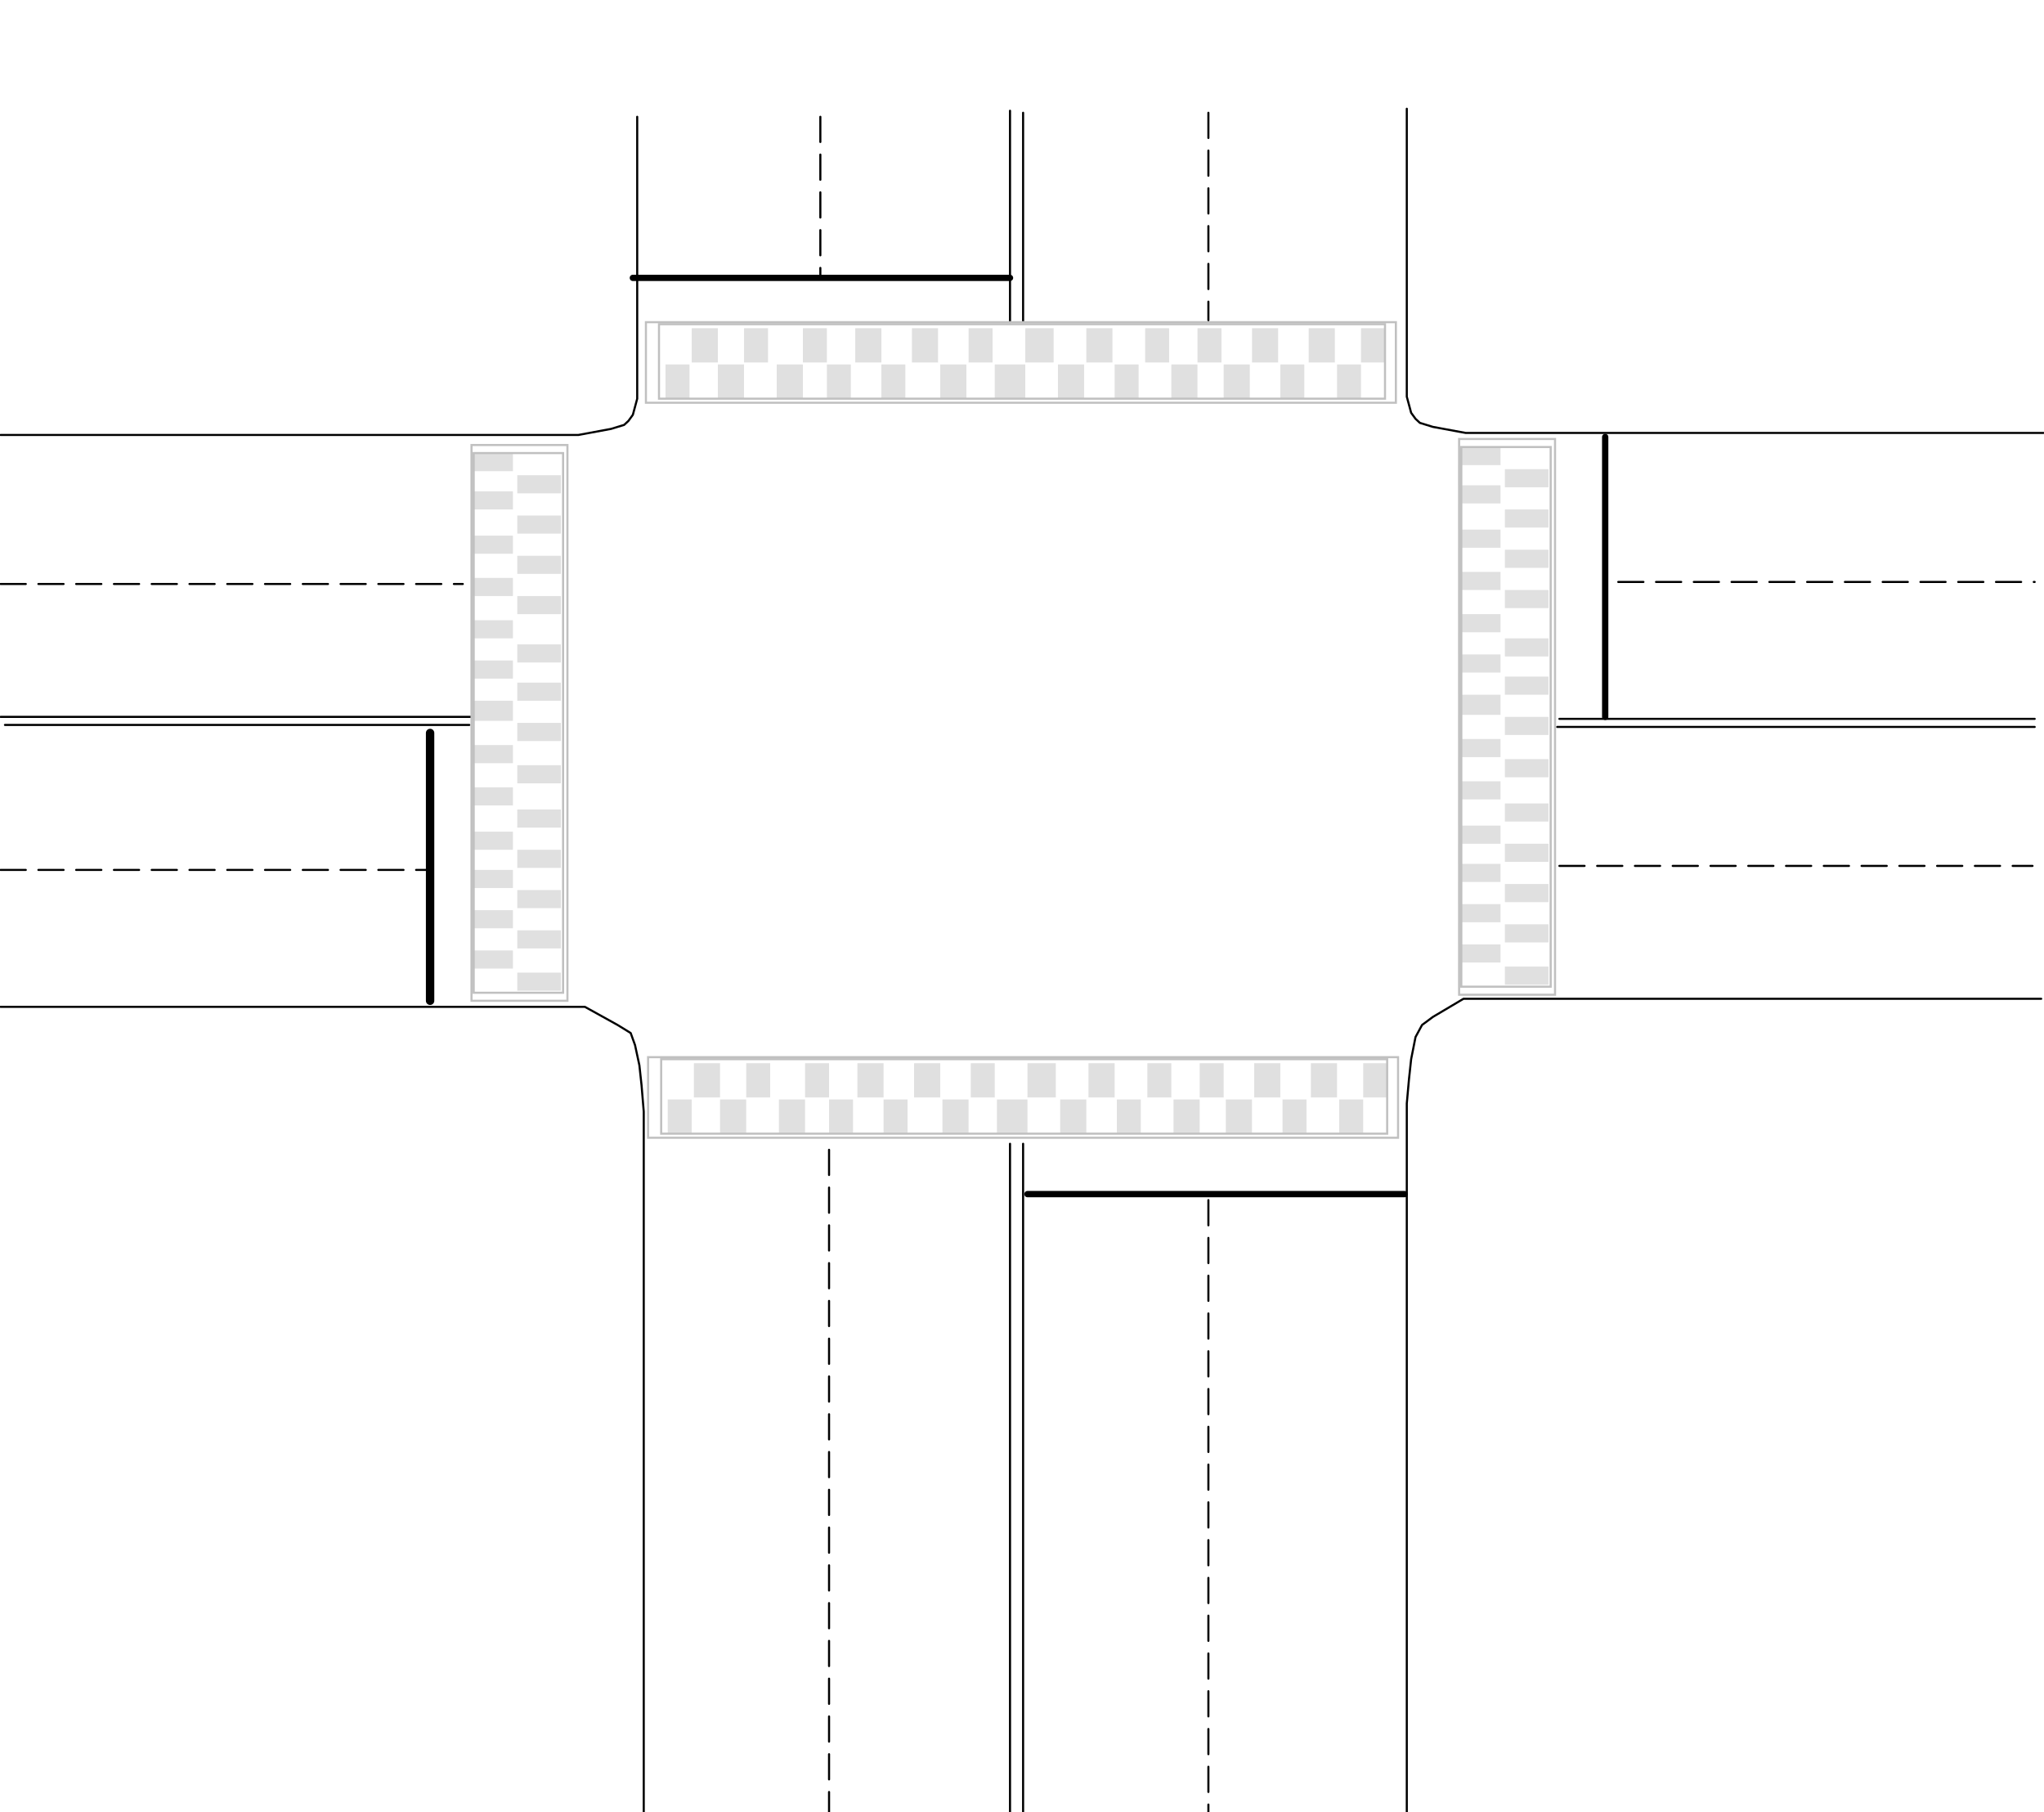 <?xml version="1.0" encoding="UTF-8"?>
<svg xmlns="http://www.w3.org/2000/svg" xmlns:xlink="http://www.w3.org/1999/xlink" width="573pt" height="508pt" viewBox="0 0 573 508" version="1.1">
<g id="surface1">
<path style="fill:none;stroke-width:5.883;stroke-linecap:round;stroke-linejoin:round;stroke:rgb(0%,0%,0%);stroke-opacity:1;stroke-miterlimit:10;" d="M 2831.406 4769.609 L 2831.406 4176.914 M 2868.086 4763.906 L 2868.086 4176.914 " transform="matrix(0.1,0,0,-0.1,0,508)"/>
<path style=" stroke:none;fill-rule:evenodd;fill:rgb(87.889%,87.889%,87.889%);fill-opacity:1;" d="M 409.039 130.379 L 420.648 130.379 L 420.648 125.301 L 409.039 125.301 Z M 409.039 130.379 "/>
<path style=" stroke:none;fill-rule:evenodd;fill:rgb(87.889%,87.889%,87.889%);fill-opacity:1;" d="M 421.871 136.59 L 434.09 136.59 L 434.09 131.512 L 421.871 131.512 Z M 421.871 136.59 "/>
<path style=" stroke:none;fill-rule:evenodd;fill:rgb(87.889%,87.889%,87.889%);fill-opacity:1;" d="M 409.039 141.109 L 420.648 141.109 L 420.648 136.031 L 409.039 136.031 Z M 409.039 141.109 "/>
<path style=" stroke:none;fill-rule:evenodd;fill:rgb(87.889%,87.889%,87.889%);fill-opacity:1;" d="M 421.871 147.879 L 434.09 147.879 L 434.09 142.801 L 421.871 142.801 Z M 421.871 147.879 "/>
<path style=" stroke:none;fill-rule:evenodd;fill:rgb(87.889%,87.889%,87.889%);fill-opacity:1;" d="M 409.039 153.531 L 420.648 153.531 L 420.648 148.449 L 409.039 148.449 Z M 409.039 153.531 "/>
<path style=" stroke:none;fill-rule:evenodd;fill:rgb(87.889%,87.889%,87.889%);fill-opacity:1;" d="M 421.871 159.172 L 434.09 159.172 L 434.09 154.09 L 421.871 154.09 Z M 421.871 159.172 "/>
<path style=" stroke:none;fill-rule:evenodd;fill:rgb(87.889%,87.889%,87.889%);fill-opacity:1;" d="M 409.039 165.379 L 420.648 165.379 L 420.648 160.301 L 409.039 160.301 Z M 409.039 165.379 "/>
<path style=" stroke:none;fill-rule:evenodd;fill:rgb(87.889%,87.889%,87.889%);fill-opacity:1;" d="M 421.871 170.461 L 434.09 170.461 L 434.09 165.379 L 421.871 165.379 Z M 421.871 170.461 "/>
<path style=" stroke:none;fill-rule:evenodd;fill:rgb(87.889%,87.889%,87.889%);fill-opacity:1;" d="M 409.039 177.23 L 420.648 177.23 L 420.648 172.148 L 409.039 172.148 Z M 409.039 177.23 "/>
<path style=" stroke:none;fill-rule:evenodd;fill:rgb(87.889%,87.889%,87.889%);fill-opacity:1;" d="M 421.871 184.012 L 434.09 184.012 L 434.09 178.93 L 421.871 178.93 Z M 421.871 184.012 "/>
<path style=" stroke:none;fill-rule:evenodd;fill:rgb(87.889%,87.889%,87.889%);fill-opacity:1;" d="M 409.039 188.52 L 420.648 188.52 L 420.648 183.441 L 409.039 183.441 Z M 409.039 188.52 "/>
<path style=" stroke:none;fill-rule:evenodd;fill:rgb(87.889%,87.889%,87.889%);fill-opacity:1;" d="M 421.871 194.73 L 434.09 194.73 L 434.09 189.648 L 421.871 189.648 Z M 421.871 194.73 "/>
<path style=" stroke:none;fill-rule:evenodd;fill:rgb(87.889%,87.889%,87.889%);fill-opacity:1;" d="M 409.039 200.371 L 420.648 200.371 L 420.648 194.73 L 409.039 194.73 Z M 409.039 200.371 "/>
<path style=" stroke:none;fill-rule:evenodd;fill:rgb(87.889%,87.889%,87.889%);fill-opacity:1;" d="M 421.871 206.02 L 434.09 206.02 L 434.09 200.941 L 421.871 200.941 Z M 421.871 206.02 "/>
<path style=" stroke:none;fill-rule:evenodd;fill:rgb(87.889%,87.889%,87.889%);fill-opacity:1;" d="M 409.039 212.23 L 420.648 212.23 L 420.648 207.148 L 409.039 207.148 Z M 409.039 212.23 "/>
<path style=" stroke:none;fill-rule:evenodd;fill:rgb(87.889%,87.889%,87.889%);fill-opacity:1;" d="M 421.871 217.871 L 434.09 217.871 L 434.09 212.789 L 421.871 212.789 Z M 421.871 217.871 "/>
<path style=" stroke:none;fill-rule:evenodd;fill:rgb(87.889%,87.889%,87.889%);fill-opacity:1;" d="M 409.039 224.078 L 420.648 224.078 L 420.648 219 L 409.039 219 Z M 409.039 224.078 "/>
<path style=" stroke:none;fill-rule:evenodd;fill:rgb(87.889%,87.889%,87.889%);fill-opacity:1;" d="M 421.871 230.289 L 434.09 230.289 L 434.09 225.211 L 421.871 225.211 Z M 421.871 230.289 "/>
<path style=" stroke:none;fill-rule:evenodd;fill:rgb(87.889%,87.889%,87.889%);fill-opacity:1;" d="M 409.039 236.5 L 420.648 236.5 L 420.648 231.418 L 409.039 231.418 Z M 409.039 236.5 "/>
<path style=" stroke:none;fill-rule:evenodd;fill:rgb(87.889%,87.889%,87.889%);fill-opacity:1;" d="M 421.871 241.578 L 434.09 241.578 L 434.09 236.5 L 421.871 236.5 Z M 421.871 241.578 "/>
<path style=" stroke:none;fill-rule:evenodd;fill:rgb(87.889%,87.889%,87.889%);fill-opacity:1;" d="M 409.039 247.219 L 420.648 247.219 L 420.648 242.141 L 409.039 242.141 Z M 409.039 247.219 "/>
<path style=" stroke:none;fill-rule:evenodd;fill:rgb(87.889%,87.889%,87.889%);fill-opacity:1;" d="M 421.871 252.871 L 434.09 252.871 L 434.09 247.789 L 421.871 247.789 Z M 421.871 252.871 "/>
<path style=" stroke:none;fill-rule:evenodd;fill:rgb(87.889%,87.889%,87.889%);fill-opacity:1;" d="M 409.039 258.512 L 420.648 258.512 L 420.648 253.43 L 409.039 253.43 Z M 409.039 258.512 "/>
<path style=" stroke:none;fill-rule:evenodd;fill:rgb(87.889%,87.889%,87.889%);fill-opacity:1;" d="M 421.871 264.16 L 434.09 264.16 L 434.09 259.078 L 421.871 259.078 Z M 421.871 264.16 "/>
<path style=" stroke:none;fill-rule:evenodd;fill:rgb(87.889%,87.889%,87.889%);fill-opacity:1;" d="M 409.039 269.801 L 420.648 269.801 L 420.648 264.719 L 409.039 264.719 Z M 409.039 269.801 "/>
<path style=" stroke:none;fill-rule:evenodd;fill:rgb(87.889%,87.889%,87.889%);fill-opacity:1;" d="M 421.871 276.012 L 434.09 276.012 L 434.09 270.93 L 421.871 270.93 Z M 421.871 276.012 "/>
<path style="fill:none;stroke-width:5.883;stroke-linecap:butt;stroke-linejoin:miter;stroke:rgb(75.389%,75.389%,75.389%);stroke-opacity:1;stroke-miterlimit:10;" d="M 4090.391 2291.719 L 4359.297 2291.719 L 4359.297 3849.492 L 4090.391 3849.492 Z M 4090.391 2291.719 " transform="matrix(0.1,0,0,-0.1,0,508)"/>
<path style="fill:none;stroke-width:5.883;stroke-linecap:butt;stroke-linejoin:miter;stroke:rgb(75.389%,75.389%,75.389%);stroke-opacity:1;stroke-miterlimit:10;" d="M 4096.484 2314.297 L 4347.109 2314.297 L 4347.109 3826.992 L 4096.484 3826.992 Z M 4096.484 2314.297 " transform="matrix(0.1,0,0,-0.1,0,508)"/>
<path style=" stroke:none;fill-rule:evenodd;fill:rgb(87.889%,87.889%,87.889%);fill-opacity:1;" d="M 187.191 317.781 L 193.91 317.781 L 193.91 308.18 L 187.191 308.18 Z M 187.191 317.781 "/>
<path style=" stroke:none;fill-rule:evenodd;fill:rgb(87.889%,87.889%,87.889%);fill-opacity:1;" d="M 194.52 307.621 L 201.852 307.621 L 201.852 298.02 L 194.52 298.02 Z M 194.52 307.621 "/>
<path style=" stroke:none;fill-rule:evenodd;fill:rgb(87.889%,87.889%,87.889%);fill-opacity:1;" d="M 201.852 317.781 L 209.18 317.781 L 209.18 308.18 L 201.852 308.18 Z M 201.852 317.781 "/>
<path style=" stroke:none;fill-rule:evenodd;fill:rgb(87.889%,87.889%,87.889%);fill-opacity:1;" d="M 209.191 307.621 L 215.91 307.621 L 215.91 298.02 L 209.191 298.02 Z M 209.191 307.621 "/>
<path style=" stroke:none;fill-rule:evenodd;fill:rgb(87.889%,87.889%,87.889%);fill-opacity:1;" d="M 218.352 317.781 L 225.68 317.781 L 225.68 308.18 L 218.352 308.18 Z M 218.352 317.781 "/>
<path style=" stroke:none;fill-rule:evenodd;fill:rgb(87.889%,87.889%,87.889%);fill-opacity:1;" d="M 225.691 307.621 L 232.41 307.621 L 232.41 298.02 L 225.691 298.02 Z M 225.691 307.621 "/>
<path style=" stroke:none;fill-rule:evenodd;fill:rgb(87.889%,87.889%,87.889%);fill-opacity:1;" d="M 232.41 317.781 L 239.129 317.781 L 239.129 308.18 L 232.41 308.18 Z M 232.41 317.781 "/>
<path style=" stroke:none;fill-rule:evenodd;fill:rgb(87.889%,87.889%,87.889%);fill-opacity:1;" d="M 240.359 307.621 L 247.691 307.621 L 247.691 298.02 L 240.359 298.02 Z M 240.359 307.621 "/>
<path style=" stroke:none;fill-rule:evenodd;fill:rgb(87.889%,87.889%,87.889%);fill-opacity:1;" d="M 247.691 317.781 L 254.41 317.781 L 254.41 308.18 L 247.691 308.18 Z M 247.691 317.781 "/>
<path style=" stroke:none;fill-rule:evenodd;fill:rgb(87.889%,87.889%,87.889%);fill-opacity:1;" d="M 256.25 307.621 L 263.582 307.621 L 263.582 298.02 L 256.25 298.02 Z M 256.25 307.621 "/>
<path style=" stroke:none;fill-rule:evenodd;fill:rgb(87.889%,87.889%,87.889%);fill-opacity:1;" d="M 264.191 317.781 L 271.52 317.781 L 271.52 308.18 L 264.191 308.18 Z M 264.191 317.781 "/>
<path style=" stroke:none;fill-rule:evenodd;fill:rgb(87.889%,87.889%,87.889%);fill-opacity:1;" d="M 272.141 307.621 L 278.859 307.621 L 278.859 298.02 L 272.141 298.02 Z M 272.141 307.621 "/>
<path style=" stroke:none;fill-rule:evenodd;fill:rgb(87.889%,87.889%,87.889%);fill-opacity:1;" d="M 279.469 317.781 L 288.031 317.781 L 288.031 308.18 L 279.469 308.18 Z M 279.469 317.781 "/>
<path style=" stroke:none;fill-rule:evenodd;fill:rgb(87.889%,87.889%,87.889%);fill-opacity:1;" d="M 288.031 307.621 L 295.98 307.621 L 295.98 298.02 L 288.031 298.02 Z M 288.031 307.621 "/>
<path style=" stroke:none;fill-rule:evenodd;fill:rgb(87.889%,87.889%,87.889%);fill-opacity:1;" d="M 297.199 317.781 L 304.531 317.781 L 304.531 308.18 L 297.199 308.18 Z M 297.199 317.781 "/>
<path style=" stroke:none;fill-rule:evenodd;fill:rgb(87.889%,87.889%,87.889%);fill-opacity:1;" d="M 305.141 307.621 L 312.469 307.621 L 312.469 298.02 L 305.141 298.02 Z M 305.141 307.621 "/>
<path style=" stroke:none;fill-rule:evenodd;fill:rgb(87.889%,87.889%,87.889%);fill-opacity:1;" d="M 313.09 317.781 L 319.809 317.781 L 319.809 308.18 L 313.09 308.18 Z M 313.09 317.781 "/>
<path style=" stroke:none;fill-rule:evenodd;fill:rgb(87.889%,87.889%,87.889%);fill-opacity:1;" d="M 321.641 307.621 L 328.359 307.621 L 328.359 298.02 L 321.641 298.02 Z M 321.641 307.621 "/>
<path style=" stroke:none;fill-rule:evenodd;fill:rgb(87.889%,87.889%,87.889%);fill-opacity:1;" d="M 328.98 317.781 L 336.309 317.781 L 336.309 308.18 L 328.98 308.18 Z M 328.98 317.781 "/>
<path style=" stroke:none;fill-rule:evenodd;fill:rgb(87.889%,87.889%,87.889%);fill-opacity:1;" d="M 336.309 307.621 L 343.031 307.621 L 343.031 298.02 L 336.309 298.02 Z M 336.309 307.621 "/>
<path style=" stroke:none;fill-rule:evenodd;fill:rgb(87.889%,87.889%,87.889%);fill-opacity:1;" d="M 343.641 317.781 L 350.969 317.781 L 350.969 308.18 L 343.641 308.18 Z M 343.641 317.781 "/>
<path style=" stroke:none;fill-rule:evenodd;fill:rgb(87.889%,87.889%,87.889%);fill-opacity:1;" d="M 351.59 307.621 L 358.922 307.621 L 358.922 298.02 L 351.59 298.02 Z M 351.59 307.621 "/>
<path style=" stroke:none;fill-rule:evenodd;fill:rgb(87.889%,87.889%,87.889%);fill-opacity:1;" d="M 359.531 317.781 L 366.25 317.781 L 366.25 308.18 L 359.531 308.18 Z M 359.531 317.781 "/>
<path style=" stroke:none;fill-rule:evenodd;fill:rgb(87.889%,87.889%,87.889%);fill-opacity:1;" d="M 367.48 307.621 L 374.809 307.621 L 374.809 298.02 L 367.48 298.02 Z M 367.48 307.621 "/>
<path style=" stroke:none;fill-rule:evenodd;fill:rgb(87.889%,87.889%,87.889%);fill-opacity:1;" d="M 375.422 317.781 L 382.141 317.781 L 382.141 308.18 L 375.422 308.18 Z M 375.422 317.781 "/>
<path style=" stroke:none;fill-rule:evenodd;fill:rgb(87.889%,87.889%,87.889%);fill-opacity:1;" d="M 382.148 307.621 L 388.871 307.621 L 388.871 298.02 L 382.148 298.02 Z M 382.148 307.621 "/>
<path style="fill:none;stroke-width:5.883;stroke-linecap:butt;stroke-linejoin:miter;stroke:rgb(75.389%,75.389%,75.389%);stroke-opacity:1;stroke-miterlimit:10;" d="M 1816.797 1890.898 L 3919.219 1890.898 L 3919.219 2116.719 L 1816.797 2116.719 Z M 1816.797 1890.898 " transform="matrix(0.1,0,0,-0.1,0,508)"/>
<path style="fill:none;stroke-width:5.883;stroke-linecap:butt;stroke-linejoin:miter;stroke:rgb(75.389%,75.389%,75.389%);stroke-opacity:1;stroke-miterlimit:10;" d="M 1853.516 1902.305 L 3888.711 1902.305 L 3888.711 2111.094 L 1853.516 2111.094 Z M 1853.516 1902.305 " transform="matrix(0.1,0,0,-0.1,0,508)"/>
<path style="fill:none;stroke-width:5.883;stroke-linecap:round;stroke-linejoin:round;stroke:rgb(0%,0%,0%);stroke-opacity:1;stroke-miterlimit:10;" d="M 1.719 2257.812 L 1639.609 2257.812 L 1731.289 2206.992 L 1768.008 2184.414 L 1780.195 2150.586 L 1792.383 2094.102 L 1798.516 2037.695 L 1804.609 1964.297 L 1804.609 -310.391 " transform="matrix(0.1,0,0,-0.1,0,508)"/>
<path style="fill:none;stroke-width:5.883;stroke-linecap:round;stroke-linejoin:round;stroke:rgb(0%,0%,0%);stroke-opacity:1;stroke-miterlimit:10;" d="M 5722.188 2280.391 L 4102.617 2280.391 L 4016.992 2229.609 L 3986.484 2206.992 L 3968.203 2173.203 L 3955.898 2111.094 L 3949.805 2054.609 L 3943.711 1986.914 L 3943.711 -304.688 " transform="matrix(0.1,0,0,-0.1,0,508)"/>
<path style="fill:none;stroke-width:5.883;stroke-linecap:round;stroke-linejoin:round;stroke:rgb(0%,0%,0%);stroke-opacity:1;stroke-miterlimit:10;" d="M 13.906 3048.008 L 1315.703 3048.008 " transform="matrix(0.1,0,0,-0.1,0,508)"/>
<path style="fill:none;stroke-width:5.883;stroke-linecap:round;stroke-linejoin:round;stroke:rgb(0%,0%,0%);stroke-opacity:1;stroke-miterlimit:10;" d="M 1.719 3070.586 L 1382.891 3070.586 " transform="matrix(0.1,0,0,-0.1,0,508)"/>
<path style="fill:none;stroke-width:23.531;stroke-linecap:round;stroke-linejoin:round;stroke:rgb(0%,0%,0%);stroke-opacity:1;stroke-miterlimit:10;" d="M 1205.703 3025.508 L 1205.703 2274.805 " transform="matrix(0.1,0,0,-0.1,0,508)"/>
<path style="fill:none;stroke-width:5.883;stroke-linecap:round;stroke-linejoin:round;stroke:rgb(0%,0%,0%);stroke-opacity:1;stroke-miterlimit:10;" d="M 5703.906 3065 L 4371.484 3065 M 2831.406 -310.391 L 2831.406 1873.984 " transform="matrix(0.1,0,0,-0.1,0,508)"/>
<path style="fill:none;stroke-width:17.648;stroke-linecap:round;stroke-linejoin:round;stroke:rgb(0%,0%,0%);stroke-opacity:1;stroke-miterlimit:10;" d="M 2880.312 1732.891 L 3937.617 1732.891 " transform="matrix(0.1,0,0,-0.1,0,508)"/>
<path style="fill:none;stroke-width:5.883;stroke-linecap:round;stroke-linejoin:round;stroke:rgb(0%,0%,0%);stroke-opacity:1;stroke-miterlimit:10;" d="M 2868.086 1873.984 L 2868.086 -310.391 " transform="matrix(0.1,0,0,-0.1,0,508)"/>
<path style="fill:none;stroke-width:5.883;stroke-linecap:round;stroke-linejoin:round;stroke:rgb(0%,0%,0%);stroke-opacity:1;stroke-miterlimit:10;" d="M 4365.391 3042.383 L 5703.906 3042.383 " transform="matrix(0.1,0,0,-0.1,0,508)"/>
<path style="fill:none;stroke-width:17.648;stroke-linecap:round;stroke-linejoin:round;stroke:rgb(0%,0%,0%);stroke-opacity:1;stroke-miterlimit:10;" d="M 4499.883 3855.195 L 4499.883 3070.586 " transform="matrix(0.1,0,0,-0.1,0,508)"/>
<path style="fill:none;stroke-width:5.883;stroke-linecap:round;stroke-linejoin:round;stroke:rgb(0%,0%,0%);stroke-opacity:1;stroke-dasharray:70.592,35.296;stroke-miterlimit:10;" d="M 4371.484 2652.891 L 5697.812 2652.891 M 2324.102 1857.109 L 2324.102 -310.391 M 3387.5 1716.016 L 3387.5 -310.391 M 4536.484 3448.789 L 5703.906 3448.789 " transform="matrix(0.1,0,0,-0.1,0,508)"/>
<path style=" stroke:none;fill-rule:evenodd;fill:rgb(87.889%,87.889%,87.889%);fill-opacity:1;" d="M 132.18 132.078 L 143.789 132.078 L 143.789 127 L 132.18 127 Z M 132.18 132.078 "/>
<path style=" stroke:none;fill-rule:evenodd;fill:rgb(87.889%,87.889%,87.889%);fill-opacity:1;" d="M 145.012 138.289 L 157.23 138.289 L 157.23 133.211 L 145.012 133.211 Z M 145.012 138.289 "/>
<path style=" stroke:none;fill-rule:evenodd;fill:rgb(87.889%,87.889%,87.889%);fill-opacity:1;" d="M 132.18 142.801 L 143.789 142.801 L 143.789 137.719 L 132.18 137.719 Z M 132.18 142.801 "/>
<path style=" stroke:none;fill-rule:evenodd;fill:rgb(87.889%,87.889%,87.889%);fill-opacity:1;" d="M 145.012 149.578 L 157.23 149.578 L 157.23 144.5 L 145.012 144.5 Z M 145.012 149.578 "/>
<path style=" stroke:none;fill-rule:evenodd;fill:rgb(87.889%,87.889%,87.889%);fill-opacity:1;" d="M 132.18 155.219 L 143.789 155.219 L 143.789 150.141 L 132.18 150.141 Z M 132.18 155.219 "/>
<path style=" stroke:none;fill-rule:evenodd;fill:rgb(87.889%,87.889%,87.889%);fill-opacity:1;" d="M 145.012 160.859 L 157.23 160.859 L 157.23 155.781 L 145.012 155.781 Z M 145.012 160.859 "/>
<path style=" stroke:none;fill-rule:evenodd;fill:rgb(87.889%,87.889%,87.889%);fill-opacity:1;" d="M 132.18 167.07 L 143.789 167.07 L 143.789 161.988 L 132.18 161.988 Z M 132.18 167.07 "/>
<path style=" stroke:none;fill-rule:evenodd;fill:rgb(87.889%,87.889%,87.889%);fill-opacity:1;" d="M 145.012 172.148 L 157.23 172.148 L 157.23 167.07 L 145.012 167.07 Z M 145.012 172.148 "/>
<path style=" stroke:none;fill-rule:evenodd;fill:rgb(87.889%,87.889%,87.889%);fill-opacity:1;" d="M 132.18 178.93 L 143.789 178.93 L 143.789 173.852 L 132.18 173.852 Z M 132.18 178.93 "/>
<path style=" stroke:none;fill-rule:evenodd;fill:rgb(87.889%,87.889%,87.889%);fill-opacity:1;" d="M 145.012 185.699 L 157.23 185.699 L 157.23 180.621 L 145.012 180.621 Z M 145.012 185.699 "/>
<path style=" stroke:none;fill-rule:evenodd;fill:rgb(87.889%,87.889%,87.889%);fill-opacity:1;" d="M 132.18 190.211 L 143.789 190.211 L 143.789 185.129 L 132.18 185.129 Z M 132.18 190.211 "/>
<path style=" stroke:none;fill-rule:evenodd;fill:rgb(87.889%,87.889%,87.889%);fill-opacity:1;" d="M 145.012 196.422 L 157.23 196.422 L 157.23 191.34 L 145.012 191.34 Z M 145.012 196.422 "/>
<path style=" stroke:none;fill-rule:evenodd;fill:rgb(87.889%,87.889%,87.889%);fill-opacity:1;" d="M 132.18 202.059 L 143.789 202.059 L 143.789 196.418 L 132.18 196.418 Z M 132.18 202.059 "/>
<path style=" stroke:none;fill-rule:evenodd;fill:rgb(87.889%,87.889%,87.889%);fill-opacity:1;" d="M 145.012 207.711 L 157.23 207.711 L 157.23 202.629 L 145.012 202.629 Z M 145.012 207.711 "/>
<path style=" stroke:none;fill-rule:evenodd;fill:rgb(87.889%,87.889%,87.889%);fill-opacity:1;" d="M 132.18 213.922 L 143.789 213.922 L 143.789 208.84 L 132.18 208.84 Z M 132.18 213.922 "/>
<path style=" stroke:none;fill-rule:evenodd;fill:rgb(87.889%,87.889%,87.889%);fill-opacity:1;" d="M 145.012 219.57 L 157.23 219.57 L 157.23 214.488 L 145.012 214.488 Z M 145.012 219.57 "/>
<path style=" stroke:none;fill-rule:evenodd;fill:rgb(87.889%,87.889%,87.889%);fill-opacity:1;" d="M 132.18 225.77 L 143.789 225.77 L 143.789 220.691 L 132.18 220.691 Z M 132.18 225.77 "/>
<path style=" stroke:none;fill-rule:evenodd;fill:rgb(87.889%,87.889%,87.889%);fill-opacity:1;" d="M 145.012 231.98 L 157.23 231.98 L 157.23 226.898 L 145.012 226.898 Z M 145.012 231.98 "/>
<path style=" stroke:none;fill-rule:evenodd;fill:rgb(87.889%,87.889%,87.889%);fill-opacity:1;" d="M 132.18 238.191 L 143.789 238.191 L 143.789 233.109 L 132.18 233.109 Z M 132.18 238.191 "/>
<path style=" stroke:none;fill-rule:evenodd;fill:rgb(87.889%,87.889%,87.889%);fill-opacity:1;" d="M 145.012 243.27 L 157.23 243.27 L 157.23 238.191 L 145.012 238.191 Z M 145.012 243.27 "/>
<path style=" stroke:none;fill-rule:evenodd;fill:rgb(87.889%,87.889%,87.889%);fill-opacity:1;" d="M 132.18 248.922 L 143.789 248.922 L 143.789 243.84 L 132.18 243.84 Z M 132.18 248.922 "/>
<path style=" stroke:none;fill-rule:evenodd;fill:rgb(87.889%,87.889%,87.889%);fill-opacity:1;" d="M 145.012 254.559 L 157.23 254.559 L 157.23 249.48 L 145.012 249.48 Z M 145.012 254.559 "/>
<path style=" stroke:none;fill-rule:evenodd;fill:rgb(87.889%,87.889%,87.889%);fill-opacity:1;" d="M 132.18 260.199 L 143.789 260.199 L 143.789 255.121 L 132.18 255.121 Z M 132.18 260.199 "/>
<path style=" stroke:none;fill-rule:evenodd;fill:rgb(87.889%,87.889%,87.889%);fill-opacity:1;" d="M 145.012 265.852 L 157.23 265.852 L 157.23 260.77 L 145.012 260.77 Z M 145.012 265.852 "/>
<path style=" stroke:none;fill-rule:evenodd;fill:rgb(87.889%,87.889%,87.889%);fill-opacity:1;" d="M 132.18 271.488 L 143.789 271.488 L 143.789 266.41 L 132.18 266.41 Z M 132.18 271.488 "/>
<path style=" stroke:none;fill-rule:evenodd;fill:rgb(87.889%,87.889%,87.889%);fill-opacity:1;" d="M 145.012 277.699 L 157.23 277.699 L 157.23 272.621 L 145.012 272.621 Z M 145.012 277.699 "/>
<path style="fill:none;stroke-width:5.883;stroke-linecap:butt;stroke-linejoin:miter;stroke:rgb(75.389%,75.389%,75.389%);stroke-opacity:1;stroke-miterlimit:10;" d="M 1321.797 2274.805 L 1590.703 2274.805 L 1590.703 3832.617 L 1321.797 3832.617 Z M 1321.797 2274.805 " transform="matrix(0.1,0,0,-0.1,0,508)"/>
<path style="fill:none;stroke-width:5.883;stroke-linecap:butt;stroke-linejoin:miter;stroke:rgb(75.389%,75.389%,75.389%);stroke-opacity:1;stroke-miterlimit:10;" d="M 1327.891 2297.305 L 1578.516 2297.305 L 1578.516 3810 L 1327.891 3810 Z M 1327.891 2297.305 " transform="matrix(0.1,0,0,-0.1,0,508)"/>
<path style="fill:none;stroke-width:5.883;stroke-linecap:round;stroke-linejoin:round;stroke:rgb(0%,0%,0%);stroke-opacity:1;stroke-dasharray:70.592,35.296;stroke-miterlimit:10;" d="M 1.719 3443.086 L 1297.383 3443.086 " transform="matrix(0.1,0,0,-0.1,0,508)"/>
<path style="fill:none;stroke-width:5.883;stroke-linecap:round;stroke-linejoin:round;stroke:rgb(0%,0%,0%);stroke-opacity:1;stroke-dasharray:70.592,35.296;stroke-miterlimit:10;" d="M 1.719 2641.602 L 1199.609 2641.602 " transform="matrix(0.1,0,0,-0.1,0,508)"/>
<path style="fill:none;stroke-width:5.883;stroke-linecap:round;stroke-linejoin:round;stroke:rgb(0%,0%,0%);stroke-opacity:1;stroke-miterlimit:10;" d="M 1.719 3860.781 L 1621.289 3860.781 L 1713.008 3877.812 L 1749.609 3888.984 L 1761.797 3900.312 L 1774.102 3917.305 L 1780.195 3939.805 L 1786.289 3962.383 L 1786.289 4752.617 " transform="matrix(0.1,0,0,-0.1,0,508)"/>
<path style="fill:none;stroke-width:5.883;stroke-linecap:round;stroke-linejoin:round;stroke:rgb(0%,0%,0%);stroke-opacity:1;stroke-miterlimit:10;" d="M 5728.281 3866.484 L 4108.711 3866.484 L 4016.992 3883.398 L 3980.391 3894.688 L 3968.203 3906.016 L 3955.898 3922.891 L 3949.805 3945.508 L 3943.711 3968.086 L 3943.711 4775.195 " transform="matrix(0.1,0,0,-0.1,0,508)"/>
<path style=" stroke:none;fill-rule:evenodd;fill:rgb(87.889%,87.889%,87.889%);fill-opacity:1;" d="M 186.57 111.762 L 193.289 111.762 L 193.289 102.16 L 186.57 102.16 Z M 186.57 111.762 "/>
<path style=" stroke:none;fill-rule:evenodd;fill:rgb(87.889%,87.889%,87.889%);fill-opacity:1;" d="M 193.91 101.602 L 201.238 101.602 L 201.238 92 L 193.91 92 Z M 193.91 101.602 "/>
<path style=" stroke:none;fill-rule:evenodd;fill:rgb(87.889%,87.889%,87.889%);fill-opacity:1;" d="M 201.238 111.762 L 208.57 111.762 L 208.57 102.16 L 201.238 102.16 Z M 201.238 111.762 "/>
<path style=" stroke:none;fill-rule:evenodd;fill:rgb(87.889%,87.889%,87.889%);fill-opacity:1;" d="M 208.578 101.602 L 215.301 101.602 L 215.301 92 L 208.578 92 Z M 208.578 101.602 "/>
<path style=" stroke:none;fill-rule:evenodd;fill:rgb(87.889%,87.889%,87.889%);fill-opacity:1;" d="M 217.738 111.762 L 225.07 111.762 L 225.07 102.16 L 217.738 102.16 Z M 217.738 111.762 "/>
<path style=" stroke:none;fill-rule:evenodd;fill:rgb(87.889%,87.889%,87.889%);fill-opacity:1;" d="M 225.078 101.602 L 231.801 101.602 L 231.801 92 L 225.078 92 Z M 225.078 101.602 "/>
<path style=" stroke:none;fill-rule:evenodd;fill:rgb(87.889%,87.889%,87.889%);fill-opacity:1;" d="M 231.801 111.762 L 238.52 111.762 L 238.52 102.16 L 231.801 102.16 Z M 231.801 111.762 "/>
<path style=" stroke:none;fill-rule:evenodd;fill:rgb(87.889%,87.889%,87.889%);fill-opacity:1;" d="M 239.75 101.602 L 247.082 101.602 L 247.082 92 L 239.75 92 Z M 239.75 101.602 "/>
<path style=" stroke:none;fill-rule:evenodd;fill:rgb(87.889%,87.889%,87.889%);fill-opacity:1;" d="M 247.078 111.762 L 253.801 111.762 L 253.801 102.16 L 247.078 102.16 Z M 247.078 111.762 "/>
<path style=" stroke:none;fill-rule:evenodd;fill:rgb(87.889%,87.889%,87.889%);fill-opacity:1;" d="M 255.641 101.602 L 262.969 101.602 L 262.969 92 L 255.641 92 Z M 255.641 101.602 "/>
<path style=" stroke:none;fill-rule:evenodd;fill:rgb(87.889%,87.889%,87.889%);fill-opacity:1;" d="M 263.578 111.762 L 270.91 111.762 L 270.91 102.16 L 263.578 102.16 Z M 263.578 111.762 "/>
<path style=" stroke:none;fill-rule:evenodd;fill:rgb(87.889%,87.889%,87.889%);fill-opacity:1;" d="M 271.531 101.602 L 278.25 101.602 L 278.25 92 L 271.531 92 Z M 271.531 101.602 "/>
<path style=" stroke:none;fill-rule:evenodd;fill:rgb(87.889%,87.889%,87.889%);fill-opacity:1;" d="M 278.859 111.762 L 287.418 111.762 L 287.418 102.16 L 278.859 102.16 Z M 278.859 111.762 "/>
<path style=" stroke:none;fill-rule:evenodd;fill:rgb(87.889%,87.889%,87.889%);fill-opacity:1;" d="M 287.422 101.602 L 295.371 101.602 L 295.371 92 L 287.422 92 Z M 287.422 101.602 "/>
<path style=" stroke:none;fill-rule:evenodd;fill:rgb(87.889%,87.889%,87.889%);fill-opacity:1;" d="M 296.578 111.762 L 303.91 111.762 L 303.91 102.16 L 296.578 102.16 Z M 296.578 111.762 "/>
<path style=" stroke:none;fill-rule:evenodd;fill:rgb(87.889%,87.889%,87.889%);fill-opacity:1;" d="M 304.531 101.602 L 311.859 101.602 L 311.859 92 L 304.531 92 Z M 304.531 101.602 "/>
<path style=" stroke:none;fill-rule:evenodd;fill:rgb(87.889%,87.889%,87.889%);fill-opacity:1;" d="M 312.469 111.762 L 319.191 111.762 L 319.191 102.16 L 312.469 102.16 Z M 312.469 111.762 "/>
<path style=" stroke:none;fill-rule:evenodd;fill:rgb(87.889%,87.889%,87.889%);fill-opacity:1;" d="M 321.031 101.602 L 327.75 101.602 L 327.75 92 L 321.031 92 Z M 321.031 101.602 "/>
<path style=" stroke:none;fill-rule:evenodd;fill:rgb(87.889%,87.889%,87.889%);fill-opacity:1;" d="M 328.359 111.762 L 335.691 111.762 L 335.691 102.16 L 328.359 102.16 Z M 328.359 111.762 "/>
<path style=" stroke:none;fill-rule:evenodd;fill:rgb(87.889%,87.889%,87.889%);fill-opacity:1;" d="M 335.699 101.602 L 342.418 101.602 L 342.418 92 L 335.699 92 Z M 335.699 101.602 "/>
<path style=" stroke:none;fill-rule:evenodd;fill:rgb(87.889%,87.889%,87.889%);fill-opacity:1;" d="M 343.031 111.762 L 350.359 111.762 L 350.359 102.16 L 343.031 102.16 Z M 343.031 111.762 "/>
<path style=" stroke:none;fill-rule:evenodd;fill:rgb(87.889%,87.889%,87.889%);fill-opacity:1;" d="M 350.98 101.602 L 358.309 101.602 L 358.309 92 L 350.98 92 Z M 350.98 101.602 "/>
<path style=" stroke:none;fill-rule:evenodd;fill:rgb(87.889%,87.889%,87.889%);fill-opacity:1;" d="M 358.922 111.762 L 365.641 111.762 L 365.641 102.16 L 358.922 102.16 Z M 358.922 111.762 "/>
<path style=" stroke:none;fill-rule:evenodd;fill:rgb(87.889%,87.889%,87.889%);fill-opacity:1;" d="M 366.871 101.602 L 374.199 101.602 L 374.199 92 L 366.871 92 Z M 366.871 101.602 "/>
<path style=" stroke:none;fill-rule:evenodd;fill:rgb(87.889%,87.889%,87.889%);fill-opacity:1;" d="M 374.809 111.762 L 381.531 111.762 L 381.531 102.16 L 374.809 102.16 Z M 374.809 111.762 "/>
<path style=" stroke:none;fill-rule:evenodd;fill:rgb(87.889%,87.889%,87.889%);fill-opacity:1;" d="M 381.539 101.602 L 388.262 101.602 L 388.262 92 L 381.539 92 Z M 381.539 101.602 "/>
<path style="fill:none;stroke-width:5.883;stroke-linecap:butt;stroke-linejoin:miter;stroke:rgb(75.389%,75.389%,75.389%);stroke-opacity:1;stroke-miterlimit:10;" d="M 1810.703 3951.094 L 3913.086 3951.094 L 3913.086 4176.914 L 1810.703 4176.914 Z M 1810.703 3951.094 " transform="matrix(0.1,0,0,-0.1,0,508)"/>
<path style="fill:none;stroke-width:5.883;stroke-linecap:butt;stroke-linejoin:miter;stroke:rgb(75.389%,75.389%,75.389%);stroke-opacity:1;stroke-miterlimit:10;" d="M 1847.383 3962.5 L 3882.617 3962.5 L 3882.617 4171.289 L 1847.383 4171.289 Z M 1847.383 3962.5 " transform="matrix(0.1,0,0,-0.1,0,508)"/>
<path style="fill:none;stroke-width:17.648;stroke-linecap:round;stroke-linejoin:round;stroke:rgb(0%,0%,0%);stroke-opacity:1;stroke-miterlimit:10;" d="M 1774.102 4301.094 L 2831.406 4301.094 " transform="matrix(0.1,0,0,-0.1,0,508)"/>
<path style="fill:none;stroke-width:5.883;stroke-linecap:round;stroke-linejoin:round;stroke:rgb(0%,0%,0%);stroke-opacity:1;stroke-dasharray:70.592,35.296;stroke-miterlimit:10;" d="M 2299.688 4752.617 L 2299.688 4306.719 M 3387.5 4763.906 L 3387.5 4182.5 " transform="matrix(0.1,0,0,-0.1,0,508)"/>
</g>
</svg>
